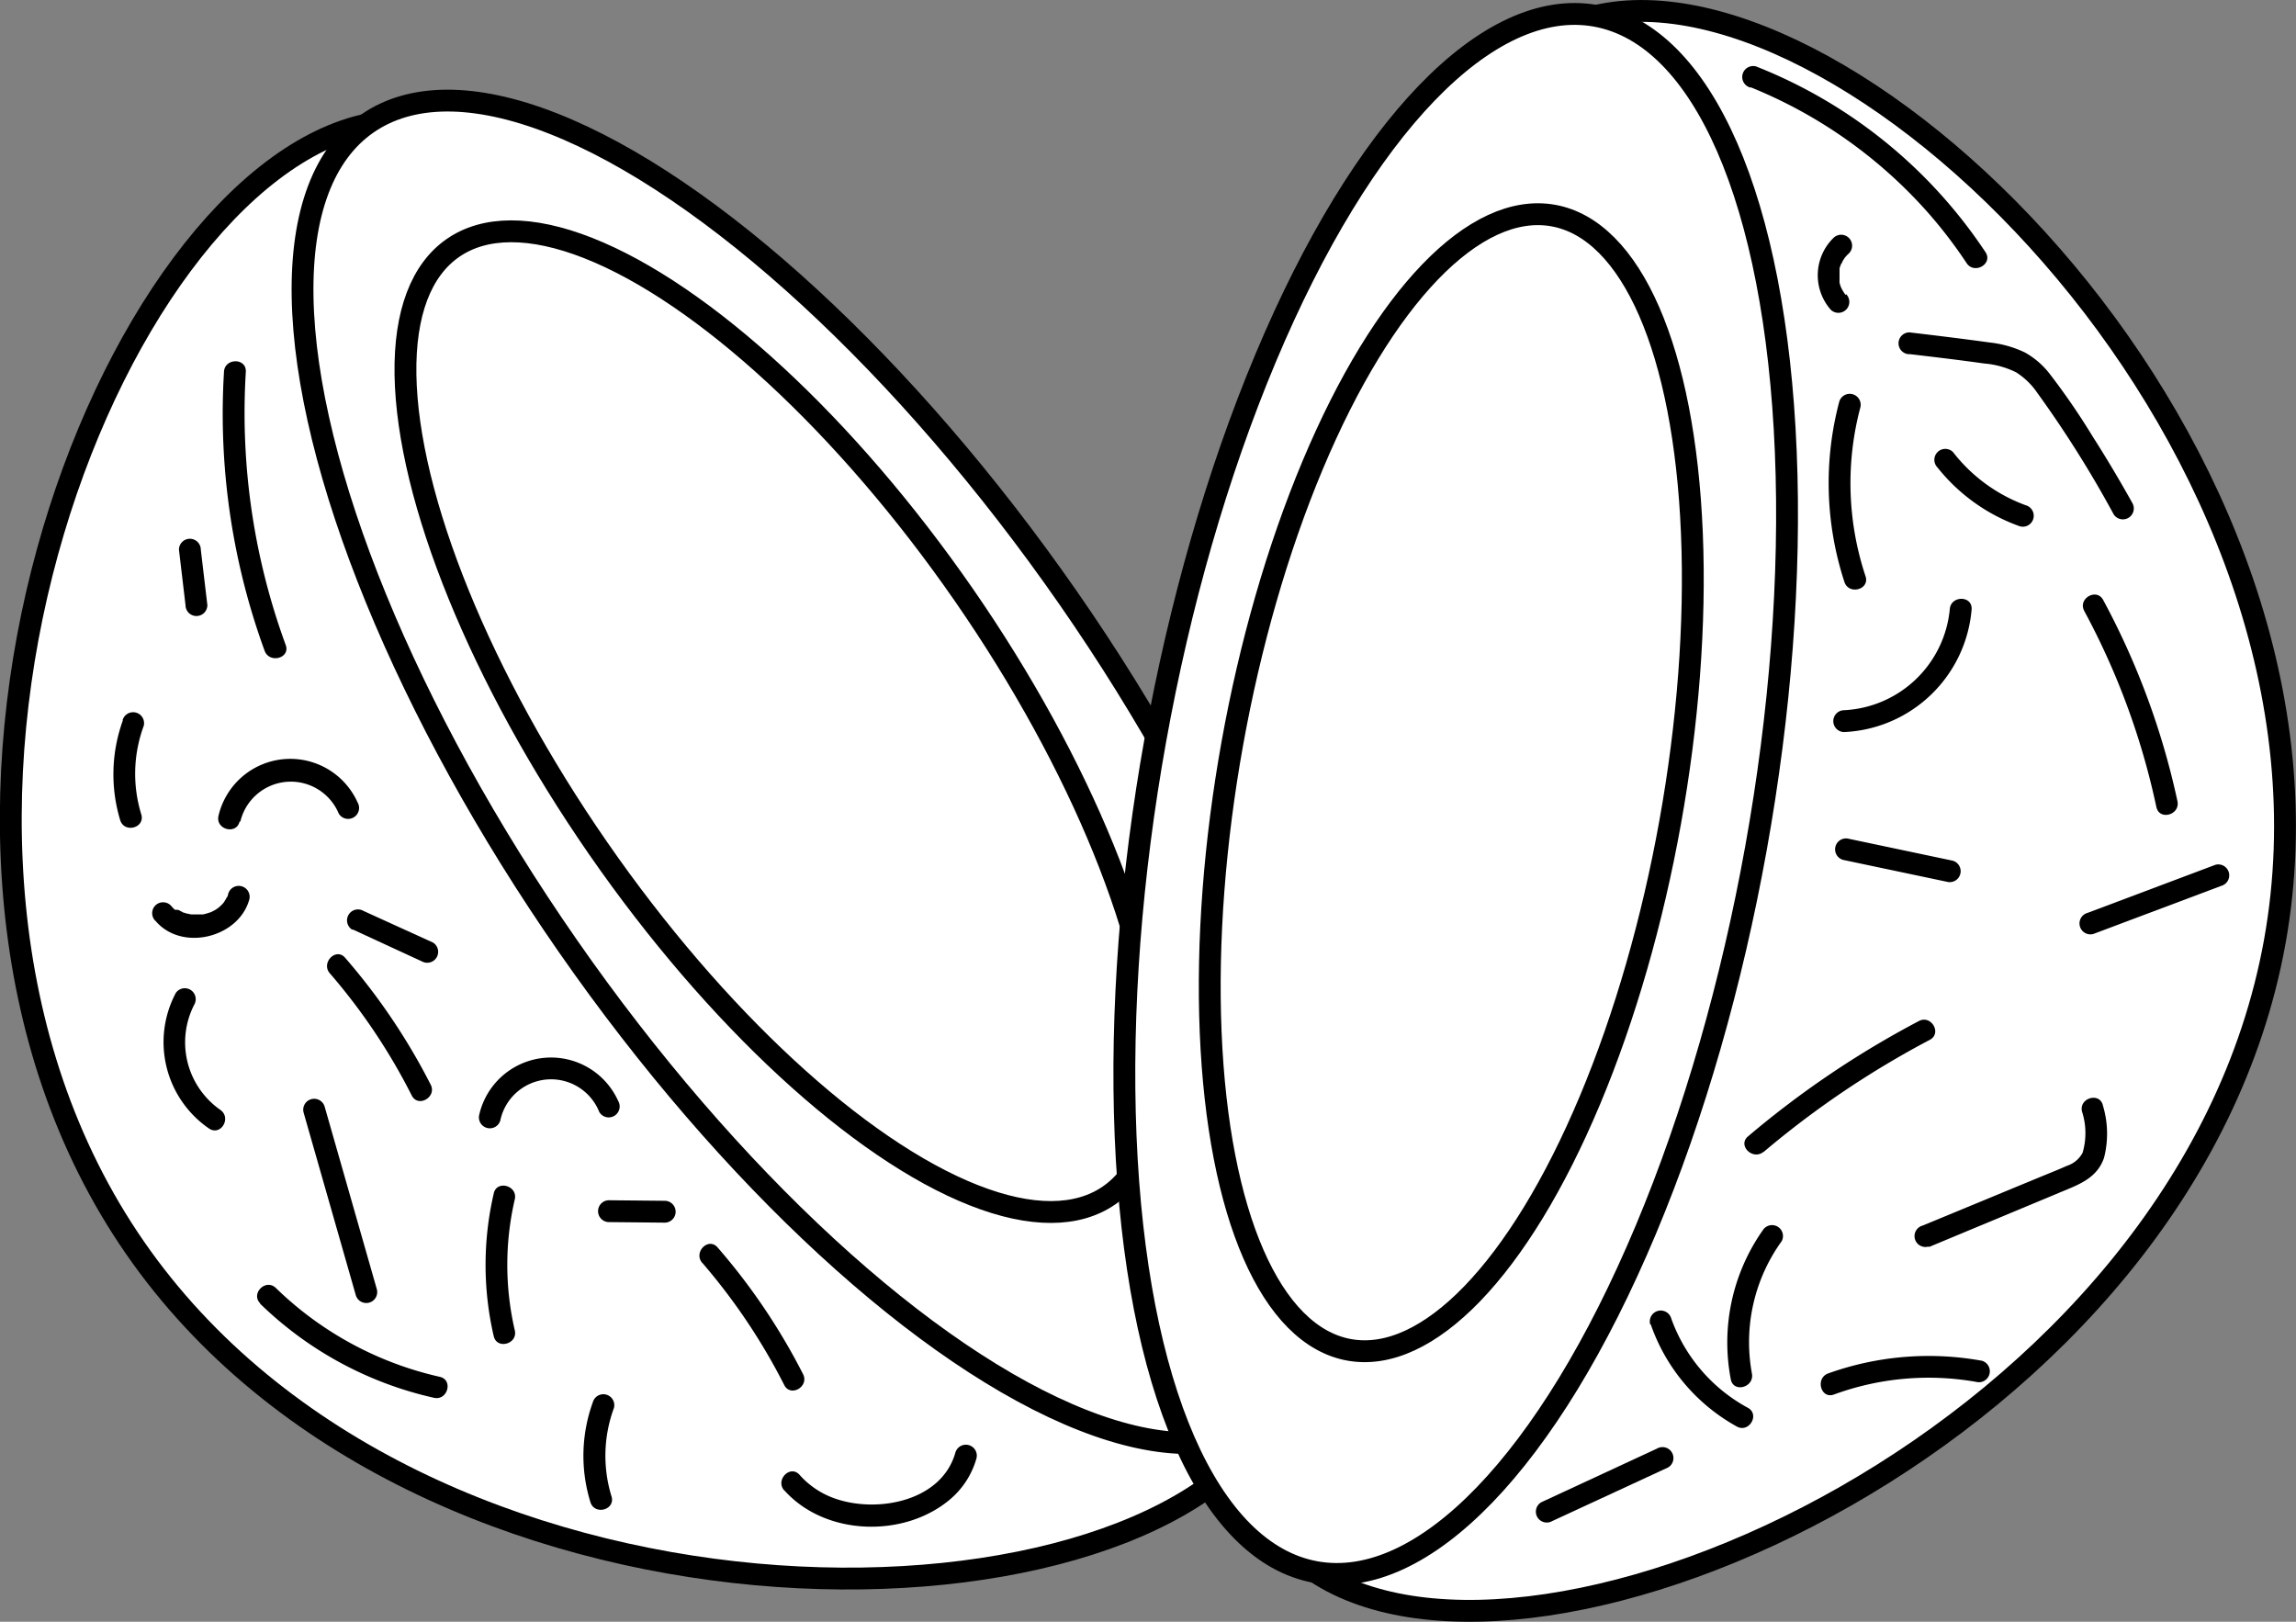 <svg xmlns="http://www.w3.org/2000/svg" viewBox="0 0 210.15 148.43"><rect x="0" y="0" width="210.15" height="148.43" fill="#808080" stroke="none"/><defs><style>.cls-1{fill:#fff;stroke:#000;stroke-miterlimit:10;stroke-width:2px;}</style></defs><title>coco_2</title><g id="Layer_2" data-name="Layer 2"><g id="Layer_1-2" data-name="Layer 1"><path class="cls-1" d="M116.18,130.32C103.29,151,38.35,151.73,12.36,114.2s-2.53-98,21.42-102.85C53.16,7.43,75.09,39.5,90.31,61.76,105.81,84.41,126.22,114.25,116.18,130.32Z"/><ellipse class="cls-1" cx="74.98" cy="70.83" rx="27.93" ry="72.36" transform="matrix(0.82, -0.57, 0.57, 0.82, -26.99, 55.3)"/><ellipse class="cls-1" cx="71.49" cy="66.05" rx="20.36" ry="52.74" transform="translate(-24.89 52.46) rotate(-34.71)"/><path d="M20.5,34.06a63.25,63.25,0,0,0,3.72,25.5c.44,1.2,2.38.68,1.93-.53a61.72,61.72,0,0,1-3.65-25c.07-1.29-1.93-1.28-2,0Z"/><path d="M16.38,50.31l.6,5.07a1,1,0,0,0,1,1,1,1,0,0,0,1-1l-.6-5.07a1,1,0,0,0-1-1,1,1,0,0,0-1,1Z"/><path d="M60.84,109.9l-5.1-.05a1,1,0,0,0,0,2l5.1.05a1,1,0,0,0,1-1,1,1,0,0,0-1-1Z"/><path d="M22,75.19A4.75,4.75,0,0,1,31,74.45a1,1,0,0,0,1.37.36,1,1,0,0,0,.36-1.37A6.75,6.75,0,0,0,20,74.66c-.3,1.25,1.63,1.78,1.93.53Z"/><path d="M45.8,102.51a4.75,4.75,0,0,1,9.05-.74,1,1,0,0,0,1.37.36,1,1,0,0,0,.36-1.37A6.74,6.74,0,0,0,43.87,102a1,1,0,0,0,1.93.53Z"/><path d="M14.21,84.25c2.36,2.85,7.54,1.62,8.58-1.83a1,1,0,1,0-1.92-.54c0,.09-.07.18-.09.26l0-.06-.07.14c-.07.13-.15.25-.23.38s.11-.11,0,0l-.17.19a3.8,3.8,0,0,1-.37.33c.2-.16,0,0,0,0l-.19.13a4.16,4.16,0,0,1-.47.24c.15-.07.05,0,0,0l-.22.07a4.27,4.27,0,0,1-.48.13l-.23,0h-.08l-.46,0-.23,0h-.08l-.48-.1-.21-.07c-.1,0-.19-.08,0,0a4.16,4.16,0,0,1-.47-.24L16,83.26c.2.13,0,0,0,0a4.59,4.59,0,0,1-.37-.39,1,1,0,0,0-1.41,0,1,1,0,0,0,0,1.41Z"/><path d="M71.78,136.39c3.74,4.2,11,4.4,15.21.81a7.62,7.62,0,0,0,2.38-3.71,1,1,0,0,0-1.93-.53c-1.27,4.48-7.21,5.56-11.07,4.17A7.69,7.69,0,0,1,73.2,135c-.86-1-2.27.45-1.42,1.41Z"/><path d="M30.19,89.08a55.14,55.14,0,0,1,7.5,11.19c.59,1.14,2.31.13,1.73-1A57.51,57.51,0,0,0,31.6,87.67c-.84-1-2.25.45-1.41,1.41Z"/><path d="M64.28,115.58a55.77,55.77,0,0,1,7.5,11.18c.58,1.15,2.31.14,1.72-1a57.26,57.26,0,0,0-7.81-11.58c-.85-1-2.26.44-1.41,1.41Z"/><path d="M27.79,101.83l4.77,16.69a1,1,0,0,0,1.93-.53L29.72,101.3a1,1,0,0,0-1.93.53Z"/><path d="M11.25,65.92A14.51,14.51,0,0,0,11,75.06c.38,1.23,2.31.71,1.93-.53a12.63,12.63,0,0,1,.22-8.08,1,1,0,0,0-.7-1.23,1,1,0,0,0-1.23.7Z"/><path d="M54.26,128.34a14.37,14.37,0,0,0-.22,9.14c.38,1.23,2.31.71,1.93-.53a12.63,12.63,0,0,1,.22-8.08,1,1,0,0,0-.7-1.23,1,1,0,0,0-1.23.7Z"/><path d="M16.08,90.9a9.59,9.59,0,0,0,3.06,12.39c1.08.71,2.09-1,1-1.73a7.54,7.54,0,0,1-2.34-9.65,1,1,0,0,0-1.73-1Z"/><path d="M32.27,85.06,38.64,88a1,1,0,0,0,1-1.73l-6.37-2.9a1,1,0,0,0-1.37.36,1,1,0,0,0,.36,1.37Z"/><path d="M45.19,109.24a28.9,28.9,0,0,0,0,13.05c.29,1.25,2.22.72,1.93-.53a26.53,26.53,0,0,1,0-12c.28-1.25-1.65-1.79-1.93-.53Z"/><path d="M23.79,119.3a33.23,33.23,0,0,0,15.93,8.63c1.25.28,1.79-1.64.53-1.92a31.39,31.39,0,0,1-15-8.13c-.93-.9-2.34.52-1.42,1.42Z"/><path class="cls-1" d="M146.07,1.46c23.7-5.52,70.23,39.78,62.14,84.71s-67.4,71.2-87.78,57.72C103.94,133,111.05,94.78,116,68.28,121,41.29,127.62,5.75,146.07,1.46Z"/><ellipse class="cls-1" cx="133.25" cy="72.67" rx="72.36" ry="27.93" transform="translate(38.12 190.94) rotate(-79.8)"/><ellipse class="cls-1" cx="132.85" cy="71.64" rx="52.74" ry="20.36" transform="translate(38.8 189.7) rotate(-79.8)"/><path d="M167.86,127.63a25.14,25.14,0,0,1,13-1.16,1,1,0,0,0,1.23-.7,1,1,0,0,0-.69-1.23,27.27,27.27,0,0,0-14.07,1.16c-1.2.44-.68,2.37.53,1.93Z"/><path d="M160.35,125.7a15.79,15.79,0,0,1,2.73-12.11,1,1,0,0,0-1.73-1,17.85,17.85,0,0,0-2.93,13.66c.25,1.26,2.17.72,1.93-.54Z"/><path d="M160.27,8a43.39,43.39,0,0,1,16.3,11.58A42.43,42.43,0,0,1,180,24.08c.71,1.07,2.44.07,1.73-1a45,45,0,0,0-21-17,1,1,0,0,0-1.23.7,1,1,0,0,0,.7,1.23Z"/><path d="M168.94,27l-.11-.13c-.09-.08.11.17,0,0l-.18-.29-.14-.27c-.06-.1.07.2,0,0l-.06-.16a2.45,2.45,0,0,1-.08-.29,1.42,1.42,0,0,1,0-.2c0-.16,0,.06,0,.06s0-.59,0-.67,0-.09,0-.14,0-.23,0-.07,0,0,0-.07l0-.16c0-.11.06-.22.1-.33a1,1,0,0,1,.05-.16c0-.14,0,0,0,.05s.12-.25.15-.3l.18-.28c.07-.12,0,0,0,0s.09-.1.11-.13a3.44,3.44,0,0,1,.27-.27,1,1,0,0,0,0-1.41,1,1,0,0,0-1.42,0,4.78,4.78,0,0,0-.25,6.56,1,1,0,0,0,1.41,0,1,1,0,0,0,0-1.42Z"/><path d="M174.79,32.41c2.28.27,4.57.54,6.84.86a8,8,0,0,1,2.91.81,6.67,6.67,0,0,1,1.92,1.86,101.13,101.13,0,0,1,7,11.13,1,1,0,0,0,1.73-1c-1.16-2.08-2.37-4.12-3.65-6.12a63.55,63.55,0,0,0-3.9-5.69,7.48,7.48,0,0,0-2.3-2,9.89,9.89,0,0,0-3.19-.91c-2.46-.34-4.92-.64-7.38-.93a1,1,0,0,0-1,1,1,1,0,0,0,1,1Z"/><path d="M170.75,52.74a27,27,0,0,1-.48-15.43,1,1,0,0,0-1.93-.53,29.11,29.11,0,0,0,.48,16.49c.4,1.21,2.34.69,1.93-.53Z"/><path d="M177.34,42.79a16.81,16.81,0,0,0,7.54,5.38,1,1,0,0,0,.53-1.93,14.87,14.87,0,0,1-6.65-4.86,1,1,0,0,0-1.42,1.41Z"/><path d="M168.8,67a12.27,12.27,0,0,0,11.66-11.23c.08-1.29-1.92-1.28-2,0A10.23,10.23,0,0,1,168.8,65a1,1,0,0,0,0,2Z"/><path d="M190.77,55.92a67.18,67.18,0,0,1,6.6,17.94c.27,1.26,2.19.73,1.93-.53a69.54,69.54,0,0,0-6.8-18.42c-.61-1.13-2.34-.12-1.73,1Z"/><path d="M142.08,139.21l10.59-4.9a1,1,0,0,0,.36-1.37,1,1,0,0,0-1.37-.36l-10.59,4.91a1,1,0,0,0-.36,1.36,1,1,0,0,0,1.37.36Z"/><path d="M151.09,121.21a17.09,17.09,0,0,0,7.88,9.35c1.12.62,2.14-1.11,1-1.72a15.06,15.06,0,0,1-7-8.16,1,1,0,0,0-1.93.53Z"/><path d="M161.4,105.45a84.43,84.43,0,0,1,15.23-10.28c1.14-.6.13-2.32-1-1.72A86.19,86.19,0,0,0,160,104c-1,.83.44,2.24,1.42,1.41Z"/><path d="M168.7,78.7l9.49,2a1,1,0,0,0,.53-1.93l-9.49-2a1,1,0,1,0-.53,1.93Z"/><path d="M176.58,114.12l12-5c1.69-.7,3.37-1.29,4-3.16a8.89,8.89,0,0,0-.1-4.77c-.27-1.26-2.2-.72-1.92.53a6.41,6.41,0,0,1,.06,3.78,2.49,2.49,0,0,1-1.44,1.2c-.83.37-1.69.71-2.54,1.06l-10.67,4.41a1,1,0,0,0-.7,1.23,1,1,0,0,0,1.23.69Z"/><path d="M191.6,85.48l11.7-4.4a1,1,0,0,0,.7-1.24,1,1,0,0,0-1.23-.69l-11.7,4.4a1,1,0,0,0,.53,1.93Z"/></g></g></svg>